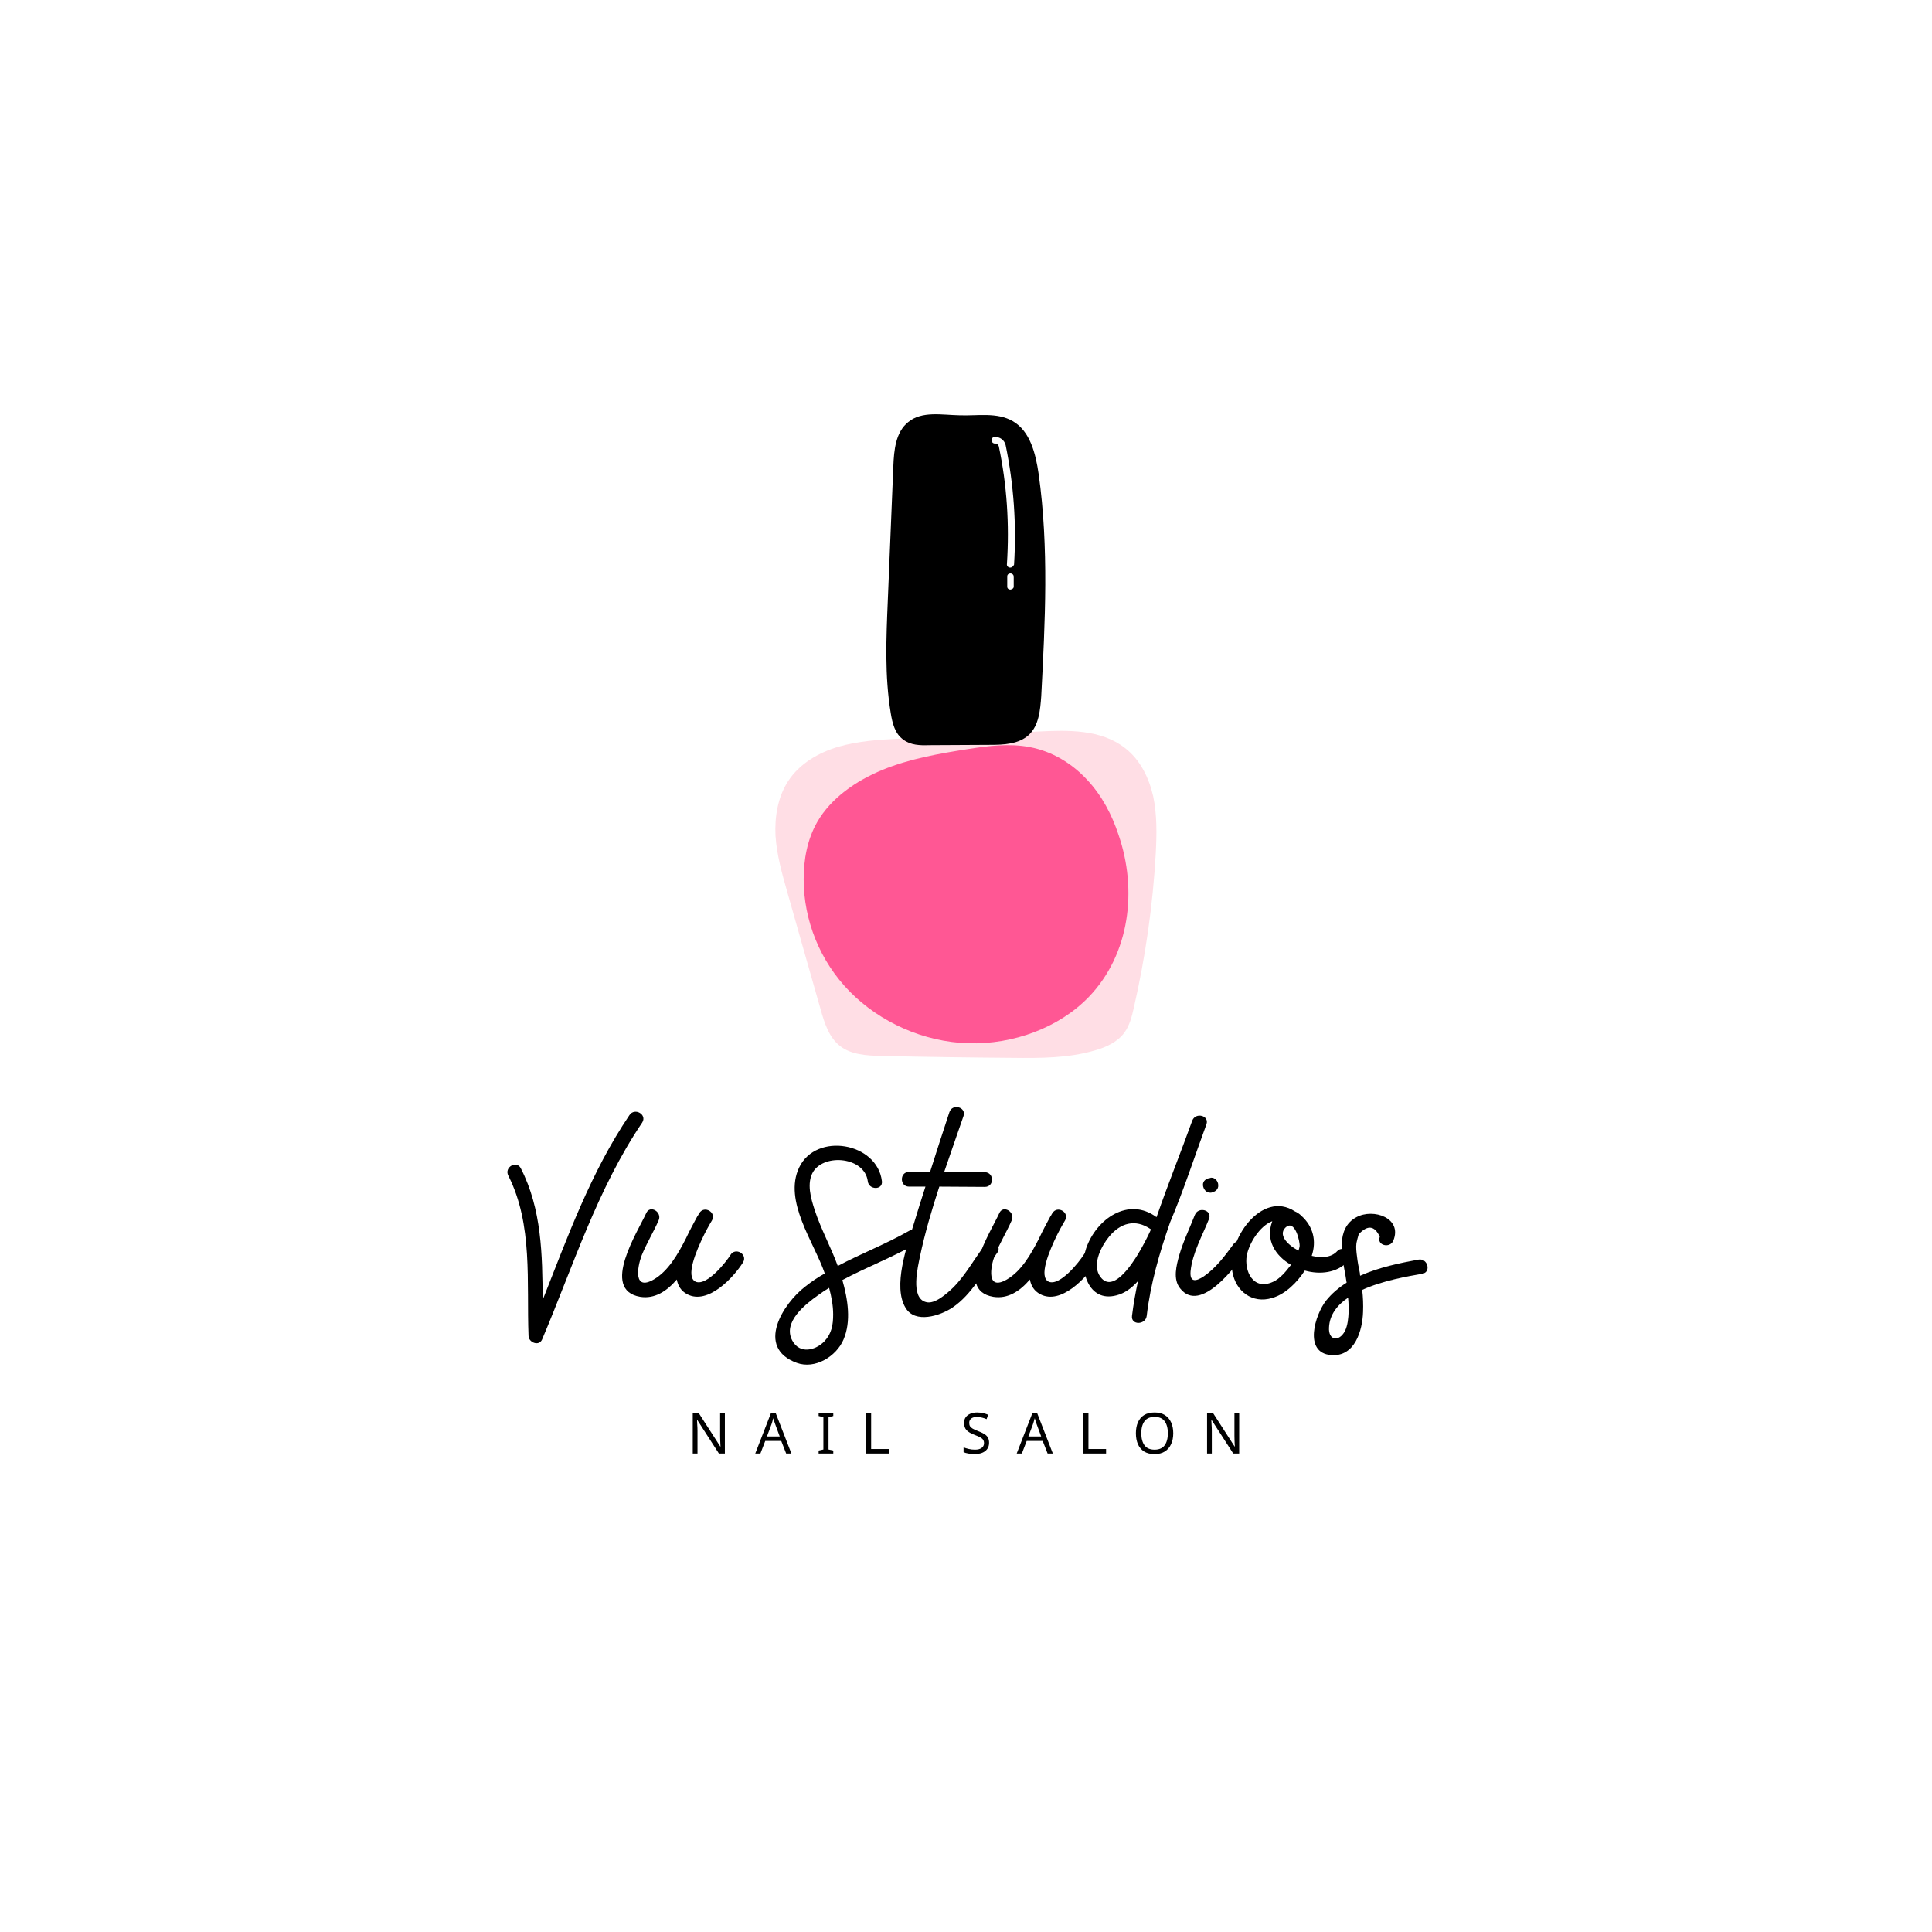 <svg xmlns="http://www.w3.org/2000/svg" xmlns:xlink="http://www.w3.org/1999/xlink" width="500" zoomAndPan="magnify" viewBox="0 0 375 375" height="500" preserveAspectRatio="xMidYMid meet" version="1.0"><defs><g/><clipPath id="8bc18aa3d1"><path d="M 150.34 141 L 224.59 141 L 224.59 205.562 L 150.34 205.562 Z M 150.34 141 " clip-rule="nonzero"/></clipPath></defs><rect x="-37.5" width="450" fill="#ffffff" y="-37.5" height="450" fill-opacity="1"/><rect x="-37.5" width="450" fill="#ffffff" y="-37.5" height="450" fill-opacity="1"/><g clip-path="url(#8bc18aa3d1)"><path fill="#ffdee5" d="M 174.648 143.379 C 170.629 143.566 166.609 143.82 162.715 144.949 C 158.883 146.082 155.176 148.223 152.977 151.617 C 150.969 154.699 150.34 158.535 150.527 162.246 C 150.777 165.957 151.785 169.543 152.789 173.066 C 154.926 180.676 157.121 188.285 159.258 195.832 C 160.012 198.535 160.891 201.367 163.09 203.066 C 165.227 204.699 168.18 204.891 170.941 204.953 C 179.484 205.141 188.027 205.266 196.57 205.328 C 201.91 205.391 207.375 205.391 212.527 203.883 C 214.727 203.254 216.926 202.246 218.246 200.422 C 219.25 199.039 219.688 197.34 220.066 195.645 C 222.328 185.77 223.773 175.707 224.336 165.582 C 224.527 161.871 224.59 158.16 223.836 154.574 C 223.02 150.988 221.32 147.465 218.371 145.203 C 213.723 141.555 207.312 141.68 201.41 141.996 C 192.551 142.434 183.57 142.938 174.648 143.379 Z M 174.648 143.379 " fill-opacity="1" fill-rule="nonzero"/></g><path fill="#ff5794" d="M 211.336 193.504 C 205.555 199.48 196.699 202.75 187.965 202.5 C 179.234 202.246 170.816 198.41 164.977 192.5 C 159.133 186.586 155.992 178.598 155.992 170.676 C 155.992 166.84 156.684 162.938 158.629 159.543 C 161.27 154.949 166.105 151.555 171.32 149.418 C 176.535 147.277 182.25 146.273 187.902 145.391 C 191.859 144.762 195.945 144.258 199.902 145.016 C 204.234 145.832 208.129 148.223 211.02 151.367 C 213.91 154.449 215.855 158.223 217.113 162.059 C 220.758 172.625 219.375 185.141 211.336 193.504 Z M 211.336 193.504 " fill-opacity="1" fill-rule="nonzero"/><path fill="#000000" d="M 180.301 144.637 C 184.262 144.637 188.219 144.574 192.176 144.574 C 194.812 144.574 197.766 144.449 199.715 142.625 C 201.66 140.801 201.91 137.781 202.102 135.141 C 202.855 120.738 203.609 106.27 201.598 91.992 C 201.031 88.094 199.965 83.691 196.57 81.742 C 193.496 79.98 189.789 80.734 186.27 80.609 C 182.816 80.547 178.922 79.73 176.281 81.93 C 173.832 83.879 173.52 87.402 173.395 90.484 C 173.016 99.164 172.703 107.844 172.324 116.461 C 172.012 123.816 171.695 131.176 172.891 138.41 C 173.203 140.359 173.707 142.434 175.34 143.566 C 176.723 144.637 178.605 144.699 180.301 144.637 Z M 180.301 144.637 " fill-opacity="1" fill-rule="nonzero"/><path fill="#ffffff" d="M 196.07 110.172 C 195.691 110.172 195.379 109.855 195.441 109.477 C 195.945 101.805 195.441 94.133 193.871 86.648 C 193.746 86.27 193.496 86.082 193.18 86.082 C 192.805 86.145 192.488 85.832 192.488 85.516 C 192.426 85.137 192.676 84.824 193.055 84.824 C 194.059 84.762 194.938 85.391 195.191 86.395 C 196.762 94.008 197.324 101.805 196.824 109.605 C 196.699 109.855 196.445 110.172 196.07 110.172 Z M 196.762 113.883 L 196.762 111.93 C 196.762 111.555 196.445 111.301 196.133 111.301 C 195.754 111.301 195.504 111.555 195.504 111.867 L 195.504 113.883 C 195.504 114.258 195.82 114.445 196.133 114.445 C 196.445 114.383 196.762 114.195 196.762 113.883 Z M 196.762 113.883 " fill-opacity="1" fill-rule="nonzero"/><g fill="#000000" fill-opacity="1"><g transform="translate(99.785, 258.431)"><g><path d="M 22.398 -41.996 C 14.895 -30.91 10.414 -18.422 5.543 -6.102 C 5.488 -14.84 5.375 -23.742 1.289 -31.691 C 0.449 -33.262 -1.961 -31.859 -1.121 -30.238 C 3.695 -20.719 2.406 -9.52 2.801 0.84 C 2.801 2.129 4.816 2.969 5.43 1.566 C 11.48 -12.711 16.125 -27.605 24.863 -40.539 C 25.871 -42.109 23.406 -43.508 22.398 -41.996 Z M 22.398 -41.996 "/></g></g></g><g fill="#000000" fill-opacity="1"><g transform="translate(121.846, 258.431)"><g><path d="M 19.934 -14.84 C 19.148 -13.551 15.398 -8.793 13.215 -9.633 C 11.145 -10.527 13.215 -15.512 14.84 -18.812 C 15.062 -19.207 15.23 -19.598 15.453 -19.988 C 15.848 -20.719 16.184 -21.277 16.352 -21.559 C 17.246 -23.125 14.84 -24.527 13.887 -22.957 C 13.832 -22.848 13.719 -22.734 13.664 -22.566 C 13.551 -22.453 13.496 -22.285 13.383 -22.117 C 12.824 -21.055 12.039 -19.652 11.312 -18.086 C 9.688 -14.895 7.84 -11.703 5.039 -10.078 C 1.062 -7.785 1.848 -12.488 2.688 -14.727 C 3.641 -17.078 4.984 -19.262 5.992 -21.559 C 6.719 -23.184 4.312 -24.637 3.582 -22.957 C 2.016 -19.484 -5.375 -8.062 2.406 -6.719 C 5.207 -6.27 7.559 -7.785 9.52 -10.078 C 9.742 -8.848 10.359 -7.84 11.535 -7.223 C 15.566 -5.094 20.551 -10.473 22.398 -13.438 C 23.293 -15.008 20.887 -16.406 19.934 -14.84 Z M 19.934 -14.84 "/></g></g></g><g fill="#000000" fill-opacity="1"><g transform="translate(141.779, 258.431)"><g/></g></g><g fill="#000000" fill-opacity="1"><g transform="translate(153.426, 258.431)"><g><path d="M 23.07 -19.543 C 18.535 -16.965 13.719 -15.117 9.184 -12.711 C 7.84 -16.406 5.934 -19.82 4.703 -23.574 C 3.977 -25.812 3.078 -28.781 4.422 -31.02 C 6.719 -34.605 14.391 -33.82 15.008 -29.172 C 15.176 -27.438 17.973 -27.383 17.75 -29.172 C 16.855 -36.676 4.984 -38.75 1.68 -31.805 C -1.398 -25.309 4.59 -17.301 6.664 -11.254 C 5.375 -10.527 4.086 -9.688 2.91 -8.734 C -1.398 -5.488 -6.887 3.137 1.23 6.102 C 4.758 7.391 8.902 4.871 10.305 1.566 C 11.816 -1.961 11.145 -6.215 10.078 -9.969 C 14.781 -12.488 19.82 -14.391 24.527 -17.078 C 26.148 -17.973 24.695 -20.438 23.07 -19.543 Z M 8.289 -3.305 C 8.289 -1.289 8.008 0.391 6.605 1.902 C 4.871 3.695 1.793 4.48 0.336 1.734 C -1.512 -1.793 2.801 -5.207 5.32 -7 C 5.992 -7.504 6.777 -8.008 7.504 -8.457 C 7.953 -6.777 8.289 -5.039 8.289 -3.305 Z M 8.289 -3.305 "/></g></g></g><g fill="#000000" fill-opacity="1"><g transform="translate(175.207, 258.431)"><g><path d="M 15.902 -16.688 C 13.832 -14 12.207 -10.918 9.801 -8.512 C 8.68 -7.449 6.215 -5.152 4.48 -5.711 C 1.457 -6.551 2.969 -12.598 3.359 -14.559 C 4.312 -19.094 5.656 -23.629 7.113 -28.109 C 10.078 -28.109 13.047 -28.055 15.957 -28.055 C 17.805 -28.055 17.805 -30.852 15.957 -30.91 C 13.328 -30.91 10.695 -30.91 8.062 -30.965 C 9.297 -34.605 10.582 -38.246 11.816 -41.828 C 12.375 -43.562 9.633 -44.293 9.07 -42.555 C 7.785 -38.691 6.551 -34.828 5.32 -30.965 C 3.918 -30.965 2.574 -30.965 1.23 -30.965 C -0.617 -30.965 -0.617 -28.109 1.23 -28.109 C 2.297 -28.109 3.359 -28.109 4.422 -28.109 C 3.641 -25.645 2.855 -23.238 2.129 -20.773 C 0.84 -16.574 -1.961 -8.734 0.559 -4.59 C 2.406 -1.457 7.281 -3.023 9.688 -4.648 C 13.496 -7.223 15.68 -11.648 18.367 -15.285 C 19.43 -16.742 16.965 -18.141 15.902 -16.688 Z M 15.902 -16.688 "/></g></g></g><g fill="#000000" fill-opacity="1"><g transform="translate(190.381, 258.431)"><g><path d="M 19.934 -14.84 C 19.148 -13.551 15.398 -8.793 13.215 -9.633 C 11.145 -10.527 13.215 -15.512 14.84 -18.812 C 15.062 -19.207 15.23 -19.598 15.453 -19.988 C 15.848 -20.719 16.184 -21.277 16.352 -21.559 C 17.246 -23.125 14.84 -24.527 13.887 -22.957 C 13.832 -22.848 13.719 -22.734 13.664 -22.566 C 13.551 -22.453 13.496 -22.285 13.383 -22.117 C 12.824 -21.055 12.039 -19.652 11.312 -18.086 C 9.688 -14.895 7.84 -11.703 5.039 -10.078 C 1.062 -7.785 1.848 -12.488 2.688 -14.727 C 3.641 -17.078 4.984 -19.262 5.992 -21.559 C 6.719 -23.184 4.312 -24.637 3.582 -22.957 C 2.016 -19.484 -5.375 -8.062 2.406 -6.719 C 5.207 -6.27 7.559 -7.785 9.52 -10.078 C 9.742 -8.848 10.359 -7.84 11.535 -7.223 C 15.566 -5.094 20.551 -10.473 22.398 -13.438 C 23.293 -15.008 20.887 -16.406 19.934 -14.84 Z M 19.934 -14.84 "/></g></g></g><g fill="#000000" fill-opacity="1"><g transform="translate(210.314, 258.431)"><g><path d="M 23.855 -40.203 C 24.469 -41.883 21.781 -42.613 21.109 -40.934 C 18.871 -34.719 16.352 -28.5 14.168 -22.176 C 8.734 -26.207 2.465 -21.84 0.504 -16.125 C -0.895 -12.094 0.84 -5.543 6.383 -7 C 7.953 -7.391 9.352 -8.398 10.582 -9.801 C 10.078 -7.559 9.688 -5.262 9.406 -3.023 C 9.184 -1.176 12.039 -1.23 12.262 -3.023 C 12.992 -9.238 14.727 -15.23 16.797 -21.168 C 19.43 -27.383 21.504 -33.82 23.855 -40.203 Z M 3.023 -10.977 C 1.734 -13.27 3.527 -16.688 4.984 -18.422 C 7.168 -21.055 10.023 -21.895 12.992 -19.879 C 13.047 -19.82 13.047 -19.82 13.102 -19.82 C 12.375 -18.199 11.535 -16.629 10.641 -15.117 C 9.465 -13.16 5.43 -6.832 3.023 -10.977 Z M 3.023 -10.977 "/></g></g></g><g fill="#000000" fill-opacity="1"><g transform="translate(228.567, 258.431)"><g><path d="M 10.863 -16.965 C 9.238 -14.727 7.449 -12.32 5.094 -10.695 C 3.582 -9.688 2.352 -9.465 2.52 -11.648 C 2.855 -15.176 4.816 -18.59 6.102 -21.84 C 6.777 -23.574 4.031 -24.301 3.359 -22.621 C 2.352 -20.047 1.121 -17.527 0.336 -14.84 C -0.223 -12.824 -0.953 -10.137 0.504 -8.344 C 4.48 -3.305 11.48 -12.879 13.328 -15.566 C 14.391 -17.078 11.984 -18.422 10.863 -16.965 Z M 6.383 -26.934 C 6.383 -26.934 6.438 -26.934 6.496 -26.934 C 7.223 -27.047 7.953 -27.551 7.895 -28.391 C 7.895 -29.117 7.281 -29.902 6.496 -29.844 C 6.438 -29.844 6.383 -29.844 6.383 -29.789 C 5.598 -29.734 4.871 -29.23 4.926 -28.391 C 4.984 -27.66 5.543 -26.879 6.383 -26.934 Z M 6.383 -26.934 "/></g></g></g><g fill="#000000" fill-opacity="1"><g transform="translate(238.926, 258.431)"><g><path d="M 20.605 -15.566 C 19.484 -14.336 17.582 -14.223 15.68 -14.672 C 16.629 -17.527 16.016 -20.328 13.664 -22.453 C 13.27 -22.848 12.824 -23.125 12.43 -23.293 C 5.934 -27.551 -0.895 -17.637 0.281 -11.535 C 0.953 -7.785 4.145 -5.32 8.008 -6.496 C 10.527 -7.223 12.824 -9.465 14.336 -11.816 C 17.301 -10.977 20.605 -11.367 22.621 -13.551 C 23.855 -14.895 21.84 -16.91 20.605 -15.566 Z M 10.527 -20.102 C 12.43 -22.008 13.438 -17.301 13.328 -16.52 C 13.27 -16.238 13.215 -15.957 13.102 -15.68 C 10.809 -16.91 9.238 -18.758 10.527 -20.102 Z M 11.535 -12.766 C 10.695 -11.648 9.465 -10.191 8.176 -9.633 C 4.312 -7.84 2.52 -11.758 3.078 -14.781 C 3.527 -17.078 5.543 -20.438 8.008 -21.391 C 8.008 -21.391 8.008 -21.336 8.008 -21.336 C 6.664 -17.75 8.625 -14.672 11.648 -12.934 C 11.59 -12.879 11.59 -12.824 11.535 -12.766 Z M 11.535 -12.766 "/></g></g></g><g fill="#000000" fill-opacity="1"><g transform="translate(259.699, 258.431)"><g><path d="M 15.621 -13.941 C 11.984 -13.27 7.895 -12.43 4.312 -10.809 C 4.254 -10.977 4.254 -11.145 4.254 -11.312 C 4.031 -12.375 3.809 -13.496 3.695 -14.559 C 3.582 -15.398 3.473 -16.293 3.582 -17.133 C 3.695 -17.695 3.863 -18.309 4.031 -18.871 C 5.766 -20.719 7.113 -20.551 8.121 -18.367 C 7.449 -16.742 10.078 -16.016 10.75 -17.637 C 12.543 -22.008 6.887 -23.965 3.582 -22.176 C -0.504 -19.988 0.785 -14.559 1.457 -10.863 C 1.512 -10.359 1.625 -9.91 1.68 -9.465 C 0.168 -8.512 -1.176 -7.391 -2.297 -5.992 C -4.422 -3.305 -6.777 4.145 -1.344 4.59 C 3.305 4.984 4.758 -0.223 4.871 -3.809 C 4.926 -5.207 4.871 -6.664 4.703 -8.062 C 8.625 -9.855 13.496 -10.695 16.406 -11.199 C 18.141 -11.535 17.414 -14.277 15.621 -13.941 Z M 2.07 -3.809 C 2.016 -2.574 1.902 -1.176 1.344 -0.055 C 0.168 2.129 -1.902 1.734 -1.734 -0.785 C -1.625 -3.246 -0.113 -5.152 1.961 -6.551 C 2.07 -5.656 2.07 -4.758 2.07 -3.809 Z M 2.07 -3.809 "/></g></g></g><g fill="#000000" fill-opacity="1"><g transform="translate(133.4, 282.13)"><g><path d="M 7.297 0 L 6.141 0 L 1.938 -6.516 L 1.891 -6.516 C 1.898 -6.266 1.914 -5.945 1.938 -5.562 C 1.969 -5.188 1.984 -4.797 1.984 -4.391 L 1.984 0 L 1.062 0 L 1.062 -7.859 L 2.219 -7.859 L 6.406 -1.359 L 6.453 -1.359 C 6.441 -1.473 6.43 -1.645 6.422 -1.875 C 6.41 -2.113 6.398 -2.367 6.391 -2.641 C 6.379 -2.922 6.375 -3.18 6.375 -3.422 L 6.375 -7.859 L 7.297 -7.859 Z M 7.297 0 "/></g></g></g><g fill="#000000" fill-opacity="1"><g transform="translate(146.595, 282.13)"><g><path d="M 6 0 L 5.047 -2.438 L 1.938 -2.438 L 1 0 L 0 0 L 3.062 -7.891 L 3.953 -7.891 L 7.016 0 Z M 4.75 -3.312 L 3.875 -5.688 C 3.852 -5.75 3.816 -5.852 3.766 -6 C 3.711 -6.156 3.66 -6.316 3.609 -6.484 C 3.566 -6.648 3.531 -6.773 3.5 -6.859 C 3.438 -6.629 3.375 -6.406 3.312 -6.188 C 3.25 -5.977 3.195 -5.812 3.156 -5.688 L 2.266 -3.312 Z M 4.75 -3.312 "/></g></g></g><g fill="#000000" fill-opacity="1"><g transform="translate(158.459, 282.13)"><g><path d="M 3.281 0 L 0.438 0 L 0.438 -0.578 L 1.359 -0.781 L 1.359 -7.062 L 0.438 -7.281 L 0.438 -7.859 L 3.281 -7.859 L 3.281 -7.281 L 2.359 -7.062 L 2.359 -0.781 L 3.281 -0.578 Z M 3.281 0 "/></g></g></g><g fill="#000000" fill-opacity="1"><g transform="translate(167.025, 282.13)"><g><path d="M 1.062 0 L 1.062 -7.859 L 2.062 -7.859 L 2.062 -0.875 L 5.484 -0.875 L 5.484 0 Z M 1.062 0 "/></g></g></g><g fill="#000000" fill-opacity="1"><g transform="translate(177.625, 282.13)"><g/></g></g><g fill="#000000" fill-opacity="1"><g transform="translate(186.466, 282.13)"><g><path d="M 5.516 -2.094 C 5.516 -1.406 5.258 -0.863 4.75 -0.469 C 4.25 -0.082 3.57 0.109 2.719 0.109 C 2.281 0.109 1.875 0.07 1.5 0 C 1.125 -0.062 0.812 -0.148 0.562 -0.266 L 0.562 -1.203 C 0.82 -1.086 1.148 -0.984 1.547 -0.891 C 1.941 -0.797 2.348 -0.75 2.766 -0.75 C 3.336 -0.75 3.773 -0.863 4.078 -1.094 C 4.379 -1.32 4.531 -1.629 4.531 -2.016 C 4.531 -2.266 4.473 -2.477 4.359 -2.656 C 4.254 -2.832 4.066 -2.992 3.797 -3.141 C 3.523 -3.285 3.156 -3.445 2.688 -3.625 C 2.008 -3.875 1.5 -4.172 1.156 -4.516 C 0.82 -4.867 0.656 -5.352 0.656 -5.969 C 0.656 -6.375 0.758 -6.727 0.969 -7.031 C 1.188 -7.332 1.484 -7.562 1.859 -7.719 C 2.234 -7.883 2.672 -7.969 3.172 -7.969 C 3.598 -7.969 3.988 -7.926 4.344 -7.844 C 4.707 -7.758 5.035 -7.656 5.328 -7.531 L 5.031 -6.672 C 4.758 -6.797 4.461 -6.895 4.141 -6.969 C 3.816 -7.051 3.484 -7.094 3.141 -7.094 C 2.648 -7.094 2.281 -6.988 2.031 -6.781 C 1.781 -6.57 1.656 -6.297 1.656 -5.953 C 1.656 -5.691 1.707 -5.473 1.812 -5.297 C 1.926 -5.117 2.109 -4.957 2.359 -4.812 C 2.609 -4.664 2.945 -4.516 3.375 -4.359 C 3.832 -4.191 4.223 -4.008 4.547 -3.812 C 4.867 -3.625 5.109 -3.395 5.266 -3.125 C 5.43 -2.852 5.516 -2.508 5.516 -2.094 Z M 5.516 -2.094 "/></g></g></g><g fill="#000000" fill-opacity="1"><g transform="translate(197.341, 282.13)"><g><path d="M 6 0 L 5.047 -2.438 L 1.938 -2.438 L 1 0 L 0 0 L 3.062 -7.891 L 3.953 -7.891 L 7.016 0 Z M 4.75 -3.312 L 3.875 -5.688 C 3.852 -5.75 3.816 -5.852 3.766 -6 C 3.711 -6.156 3.66 -6.316 3.609 -6.484 C 3.566 -6.648 3.531 -6.773 3.5 -6.859 C 3.438 -6.629 3.375 -6.406 3.312 -6.188 C 3.25 -5.977 3.195 -5.812 3.156 -5.688 L 2.266 -3.312 Z M 4.75 -3.312 "/></g></g></g><g fill="#000000" fill-opacity="1"><g transform="translate(209.205, 282.13)"><g><path d="M 1.062 0 L 1.062 -7.859 L 2.062 -7.859 L 2.062 -0.875 L 5.484 -0.875 L 5.484 0 Z M 1.062 0 "/></g></g></g><g fill="#000000" fill-opacity="1"><g transform="translate(219.805, 282.13)"><g><path d="M 7.922 -3.938 C 7.922 -3.125 7.781 -2.414 7.5 -1.812 C 7.227 -1.207 6.82 -0.734 6.281 -0.391 C 5.75 -0.055 5.086 0.109 4.297 0.109 C 3.484 0.109 2.805 -0.055 2.266 -0.391 C 1.734 -0.734 1.332 -1.207 1.062 -1.812 C 0.801 -2.426 0.672 -3.141 0.672 -3.953 C 0.672 -4.742 0.801 -5.441 1.062 -6.047 C 1.332 -6.66 1.734 -7.133 2.266 -7.469 C 2.805 -7.801 3.488 -7.969 4.312 -7.969 C 5.094 -7.969 5.75 -7.801 6.281 -7.469 C 6.82 -7.133 7.227 -6.664 7.5 -6.062 C 7.781 -5.457 7.922 -4.75 7.922 -3.938 Z M 1.719 -3.938 C 1.719 -2.945 1.926 -2.164 2.344 -1.594 C 2.758 -1.031 3.41 -0.75 4.297 -0.75 C 5.18 -0.75 5.832 -1.031 6.25 -1.594 C 6.664 -2.164 6.875 -2.945 6.875 -3.938 C 6.875 -4.926 6.664 -5.703 6.25 -6.266 C 5.844 -6.828 5.195 -7.109 4.312 -7.109 C 3.414 -7.109 2.758 -6.828 2.344 -6.266 C 1.926 -5.703 1.719 -4.926 1.719 -3.938 Z M 1.719 -3.938 "/></g></g></g><g fill="#000000" fill-opacity="1"><g transform="translate(233.229, 282.13)"><g><path d="M 7.297 0 L 6.141 0 L 1.938 -6.516 L 1.891 -6.516 C 1.898 -6.266 1.914 -5.945 1.938 -5.562 C 1.969 -5.188 1.984 -4.797 1.984 -4.391 L 1.984 0 L 1.062 0 L 1.062 -7.859 L 2.219 -7.859 L 6.406 -1.359 L 6.453 -1.359 C 6.441 -1.473 6.43 -1.645 6.422 -1.875 C 6.41 -2.113 6.398 -2.367 6.391 -2.641 C 6.379 -2.922 6.375 -3.18 6.375 -3.422 L 6.375 -7.859 L 7.297 -7.859 Z M 7.297 0 "/></g></g></g></svg>